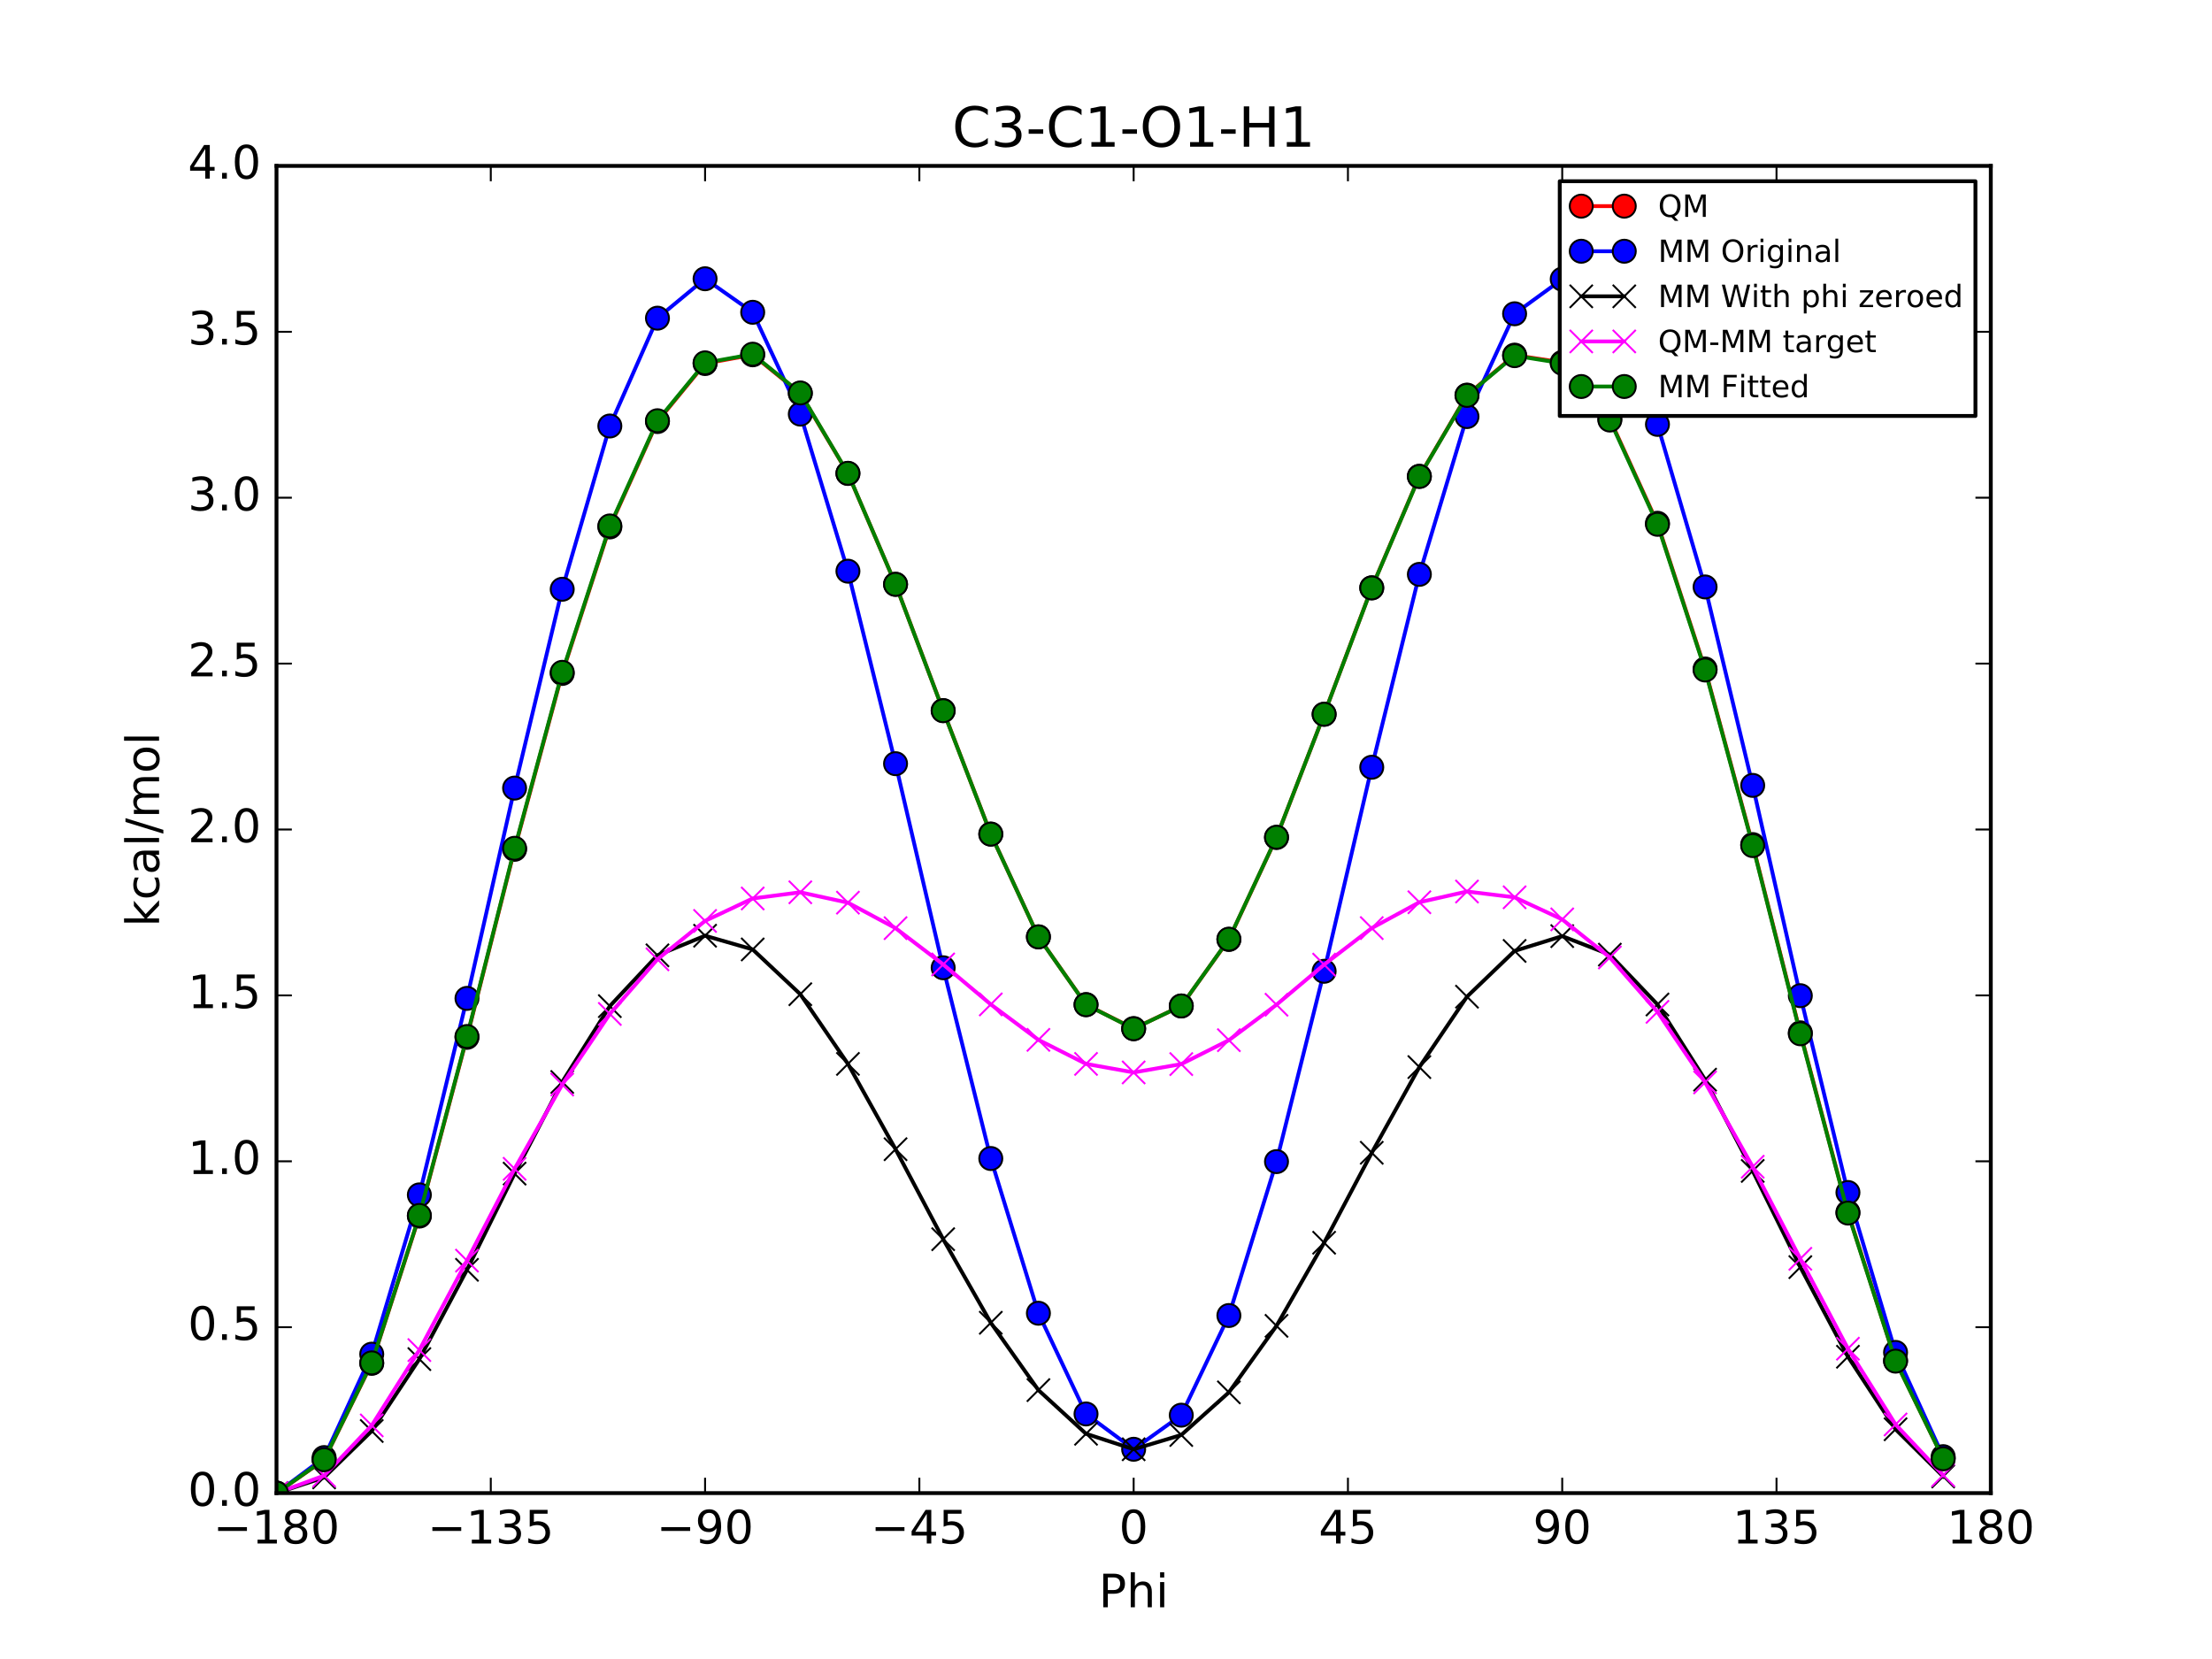 <?xml version="1.0" encoding="utf-8" standalone="no"?>
<!DOCTYPE svg PUBLIC "-//W3C//DTD SVG 1.1//EN"
  "http://www.w3.org/Graphics/SVG/1.1/DTD/svg11.dtd">
<!-- Created with matplotlib (http://matplotlib.org/) -->
<svg height="432pt" version="1.1" viewBox="0 0 576 432" width="576pt" xmlns="http://www.w3.org/2000/svg" xmlns:xlink="http://www.w3.org/1999/xlink">
 <defs>
  <style type="text/css">
*{stroke-linecap:butt;stroke-linejoin:round;stroke-miterlimit:100000;}
  </style>
 </defs>
 <g id="figure_1">
  <g id="patch_1">
   <path d="M 0 432 
L 576 432 
L 576 0 
L 0 0 
z
" style="fill:#ffffff;"/>
  </g>
  <g id="axes_1">
   <g id="patch_2">
    <path d="M 72 388.8 
L 518.4 388.8 
L 518.4 43.2 
L 72 43.2 
z
" style="fill:#ffffff;"/>
   </g>
   <g id="line2d_1">
    <path clip-path="url(#pbff9c231e4)" d="M 72 388.8 
L 84.4 380.157 
L 96.8 355.009 
L 109.2 316.668 
L 121.6 270.122 
L 134 221.163 
L 146.4 175.363 
L 158.8 137.217 
L 171.2 109.772 
L 183.6 94.667 
L 196 92.391 
L 208.4 102.446 
L 220.8 123.288 
L 233.2 152.141 
L 245.6 185.024 
L 258 217.186 
L 270.4 243.95 
L 282.8 261.59 
L 295.2 267.843 
L 307.6 261.957 
L 320 244.629 
L 332.4 218.076 
L 344.8 185.993 
L 357.2 153.054 
L 369.6 124.014 
L 382 102.884 
L 394.4 92.473 
L 406.8 94.372 
L 419.2 109.113 
L 431.6 136.254 
L 444 174.198 
L 456.4 219.925 
L 468.8 268.946 
L 481.2 315.682 
L 493.6 354.307 
L 506 379.794 
" style="fill:none;stroke:#ff0000;stroke-linecap:square;"/>
    <defs>
     <path d="M 0 3 
C 0.796 3 1.559 2.684 2.121 2.121 
C 2.684 1.559 3 0.796 3 0 
C 3 -0.796 2.684 -1.559 2.121 -2.121 
C 1.559 -2.684 0.796 -3 0 -3 
C -0.796 -3 -1.559 -2.684 -2.121 -2.121 
C -2.684 -1.559 -3 -0.796 -3 0 
C -3 0.796 -2.684 1.559 -2.121 2.121 
C -1.559 2.684 -0.796 3 0 3 
z
" id="m7211330897" style="stroke:#000000;stroke-width:0.5;"/>
    </defs>
    <g clip-path="url(#pbff9c231e4)">
     <use style="fill:#ff0000;stroke:#000000;stroke-width:0.5;" x="72" xlink:href="#m7211330897" y="388.8"/>
     <use style="fill:#ff0000;stroke:#000000;stroke-width:0.5;" x="84.4" xlink:href="#m7211330897" y="380.157"/>
     <use style="fill:#ff0000;stroke:#000000;stroke-width:0.5;" x="96.8" xlink:href="#m7211330897" y="355.009"/>
     <use style="fill:#ff0000;stroke:#000000;stroke-width:0.5;" x="109.2" xlink:href="#m7211330897" y="316.668"/>
     <use style="fill:#ff0000;stroke:#000000;stroke-width:0.5;" x="121.6" xlink:href="#m7211330897" y="270.122"/>
     <use style="fill:#ff0000;stroke:#000000;stroke-width:0.5;" x="134" xlink:href="#m7211330897" y="221.163"/>
     <use style="fill:#ff0000;stroke:#000000;stroke-width:0.5;" x="146.4" xlink:href="#m7211330897" y="175.363"/>
     <use style="fill:#ff0000;stroke:#000000;stroke-width:0.5;" x="158.8" xlink:href="#m7211330897" y="137.217"/>
     <use style="fill:#ff0000;stroke:#000000;stroke-width:0.5;" x="171.2" xlink:href="#m7211330897" y="109.772"/>
     <use style="fill:#ff0000;stroke:#000000;stroke-width:0.5;" x="183.6" xlink:href="#m7211330897" y="94.667"/>
     <use style="fill:#ff0000;stroke:#000000;stroke-width:0.5;" x="196" xlink:href="#m7211330897" y="92.391"/>
     <use style="fill:#ff0000;stroke:#000000;stroke-width:0.5;" x="208.4" xlink:href="#m7211330897" y="102.446"/>
     <use style="fill:#ff0000;stroke:#000000;stroke-width:0.5;" x="220.8" xlink:href="#m7211330897" y="123.288"/>
     <use style="fill:#ff0000;stroke:#000000;stroke-width:0.5;" x="233.2" xlink:href="#m7211330897" y="152.141"/>
     <use style="fill:#ff0000;stroke:#000000;stroke-width:0.5;" x="245.6" xlink:href="#m7211330897" y="185.024"/>
     <use style="fill:#ff0000;stroke:#000000;stroke-width:0.5;" x="258" xlink:href="#m7211330897" y="217.186"/>
     <use style="fill:#ff0000;stroke:#000000;stroke-width:0.5;" x="270.4" xlink:href="#m7211330897" y="243.95"/>
     <use style="fill:#ff0000;stroke:#000000;stroke-width:0.5;" x="282.8" xlink:href="#m7211330897" y="261.59"/>
     <use style="fill:#ff0000;stroke:#000000;stroke-width:0.5;" x="295.2" xlink:href="#m7211330897" y="267.843"/>
     <use style="fill:#ff0000;stroke:#000000;stroke-width:0.5;" x="307.6" xlink:href="#m7211330897" y="261.957"/>
     <use style="fill:#ff0000;stroke:#000000;stroke-width:0.5;" x="320" xlink:href="#m7211330897" y="244.629"/>
     <use style="fill:#ff0000;stroke:#000000;stroke-width:0.5;" x="332.4" xlink:href="#m7211330897" y="218.076"/>
     <use style="fill:#ff0000;stroke:#000000;stroke-width:0.5;" x="344.8" xlink:href="#m7211330897" y="185.993"/>
     <use style="fill:#ff0000;stroke:#000000;stroke-width:0.5;" x="357.2" xlink:href="#m7211330897" y="153.054"/>
     <use style="fill:#ff0000;stroke:#000000;stroke-width:0.5;" x="369.6" xlink:href="#m7211330897" y="124.014"/>
     <use style="fill:#ff0000;stroke:#000000;stroke-width:0.5;" x="382" xlink:href="#m7211330897" y="102.884"/>
     <use style="fill:#ff0000;stroke:#000000;stroke-width:0.5;" x="394.4" xlink:href="#m7211330897" y="92.473"/>
     <use style="fill:#ff0000;stroke:#000000;stroke-width:0.5;" x="406.8" xlink:href="#m7211330897" y="94.372"/>
     <use style="fill:#ff0000;stroke:#000000;stroke-width:0.5;" x="419.2" xlink:href="#m7211330897" y="109.113"/>
     <use style="fill:#ff0000;stroke:#000000;stroke-width:0.5;" x="431.6" xlink:href="#m7211330897" y="136.254"/>
     <use style="fill:#ff0000;stroke:#000000;stroke-width:0.5;" x="444" xlink:href="#m7211330897" y="174.198"/>
     <use style="fill:#ff0000;stroke:#000000;stroke-width:0.5;" x="456.4" xlink:href="#m7211330897" y="219.925"/>
     <use style="fill:#ff0000;stroke:#000000;stroke-width:0.5;" x="468.8" xlink:href="#m7211330897" y="268.946"/>
     <use style="fill:#ff0000;stroke:#000000;stroke-width:0.5;" x="481.2" xlink:href="#m7211330897" y="315.682"/>
     <use style="fill:#ff0000;stroke:#000000;stroke-width:0.5;" x="493.6" xlink:href="#m7211330897" y="354.307"/>
     <use style="fill:#ff0000;stroke:#000000;stroke-width:0.5;" x="506" xlink:href="#m7211330897" y="379.794"/>
    </g>
   </g>
   <g id="line2d_2">
    <path clip-path="url(#pbff9c231e4)" d="M 72 388.8 
L 84.4 379.55 
L 96.8 352.621 
L 109.2 311.141 
L 121.6 259.978 
L 134 205.215 
L 146.4 153.442 
L 158.8 110.93 
L 171.2 82.851 
L 183.6 72.588 
L 196 81.317 
L 208.4 107.833 
L 220.8 148.735 
L 233.2 198.862 
L 245.6 252.002 
L 258 301.674 
L 270.4 341.964 
L 282.8 368.192 
L 295.2 377.385 
L 307.6 368.51 
L 320 342.558 
L 332.4 302.481 
L 344.8 252.921 
L 357.2 199.79 
L 369.6 149.564 
L 382 108.475 
L 394.4 81.705 
L 406.8 72.695 
L 419.2 82.675 
L 431.6 110.508 
L 444 152.838 
L 456.4 204.516 
L 468.8 259.275 
L 481.2 310.522 
L 493.6 352.166 
L 506 379.308 
" style="fill:none;stroke:#0000ff;stroke-linecap:square;"/>
    <defs>
     <path d="M 0 3 
C 0.796 3 1.559 2.684 2.121 2.121 
C 2.684 1.559 3 0.796 3 0 
C 3 -0.796 2.684 -1.559 2.121 -2.121 
C 1.559 -2.684 0.796 -3 0 -3 
C -0.796 -3 -1.559 -2.684 -2.121 -2.121 
C -2.684 -1.559 -3 -0.796 -3 0 
C -3 0.796 -2.684 1.559 -2.121 2.121 
C -1.559 2.684 -0.796 3 0 3 
z
" id="m0c77edaaf3" style="stroke:#000000;stroke-width:0.5;"/>
    </defs>
    <g clip-path="url(#pbff9c231e4)">
     <use style="fill:#0000ff;stroke:#000000;stroke-width:0.5;" x="72" xlink:href="#m0c77edaaf3" y="388.8"/>
     <use style="fill:#0000ff;stroke:#000000;stroke-width:0.5;" x="84.4" xlink:href="#m0c77edaaf3" y="379.55"/>
     <use style="fill:#0000ff;stroke:#000000;stroke-width:0.5;" x="96.8" xlink:href="#m0c77edaaf3" y="352.621"/>
     <use style="fill:#0000ff;stroke:#000000;stroke-width:0.5;" x="109.2" xlink:href="#m0c77edaaf3" y="311.141"/>
     <use style="fill:#0000ff;stroke:#000000;stroke-width:0.5;" x="121.6" xlink:href="#m0c77edaaf3" y="259.978"/>
     <use style="fill:#0000ff;stroke:#000000;stroke-width:0.5;" x="134" xlink:href="#m0c77edaaf3" y="205.215"/>
     <use style="fill:#0000ff;stroke:#000000;stroke-width:0.5;" x="146.4" xlink:href="#m0c77edaaf3" y="153.442"/>
     <use style="fill:#0000ff;stroke:#000000;stroke-width:0.5;" x="158.8" xlink:href="#m0c77edaaf3" y="110.93"/>
     <use style="fill:#0000ff;stroke:#000000;stroke-width:0.5;" x="171.2" xlink:href="#m0c77edaaf3" y="82.851"/>
     <use style="fill:#0000ff;stroke:#000000;stroke-width:0.5;" x="183.6" xlink:href="#m0c77edaaf3" y="72.588"/>
     <use style="fill:#0000ff;stroke:#000000;stroke-width:0.5;" x="196" xlink:href="#m0c77edaaf3" y="81.317"/>
     <use style="fill:#0000ff;stroke:#000000;stroke-width:0.5;" x="208.4" xlink:href="#m0c77edaaf3" y="107.833"/>
     <use style="fill:#0000ff;stroke:#000000;stroke-width:0.5;" x="220.8" xlink:href="#m0c77edaaf3" y="148.735"/>
     <use style="fill:#0000ff;stroke:#000000;stroke-width:0.5;" x="233.2" xlink:href="#m0c77edaaf3" y="198.862"/>
     <use style="fill:#0000ff;stroke:#000000;stroke-width:0.5;" x="245.6" xlink:href="#m0c77edaaf3" y="252.002"/>
     <use style="fill:#0000ff;stroke:#000000;stroke-width:0.5;" x="258" xlink:href="#m0c77edaaf3" y="301.674"/>
     <use style="fill:#0000ff;stroke:#000000;stroke-width:0.5;" x="270.4" xlink:href="#m0c77edaaf3" y="341.964"/>
     <use style="fill:#0000ff;stroke:#000000;stroke-width:0.5;" x="282.8" xlink:href="#m0c77edaaf3" y="368.192"/>
     <use style="fill:#0000ff;stroke:#000000;stroke-width:0.5;" x="295.2" xlink:href="#m0c77edaaf3" y="377.385"/>
     <use style="fill:#0000ff;stroke:#000000;stroke-width:0.5;" x="307.6" xlink:href="#m0c77edaaf3" y="368.51"/>
     <use style="fill:#0000ff;stroke:#000000;stroke-width:0.5;" x="320" xlink:href="#m0c77edaaf3" y="342.558"/>
     <use style="fill:#0000ff;stroke:#000000;stroke-width:0.5;" x="332.4" xlink:href="#m0c77edaaf3" y="302.481"/>
     <use style="fill:#0000ff;stroke:#000000;stroke-width:0.5;" x="344.8" xlink:href="#m0c77edaaf3" y="252.921"/>
     <use style="fill:#0000ff;stroke:#000000;stroke-width:0.5;" x="357.2" xlink:href="#m0c77edaaf3" y="199.79"/>
     <use style="fill:#0000ff;stroke:#000000;stroke-width:0.5;" x="369.6" xlink:href="#m0c77edaaf3" y="149.564"/>
     <use style="fill:#0000ff;stroke:#000000;stroke-width:0.5;" x="382" xlink:href="#m0c77edaaf3" y="108.475"/>
     <use style="fill:#0000ff;stroke:#000000;stroke-width:0.5;" x="394.4" xlink:href="#m0c77edaaf3" y="81.705"/>
     <use style="fill:#0000ff;stroke:#000000;stroke-width:0.5;" x="406.8" xlink:href="#m0c77edaaf3" y="72.695"/>
     <use style="fill:#0000ff;stroke:#000000;stroke-width:0.5;" x="419.2" xlink:href="#m0c77edaaf3" y="82.675"/>
     <use style="fill:#0000ff;stroke:#000000;stroke-width:0.5;" x="431.6" xlink:href="#m0c77edaaf3" y="110.508"/>
     <use style="fill:#0000ff;stroke:#000000;stroke-width:0.5;" x="444" xlink:href="#m0c77edaaf3" y="152.838"/>
     <use style="fill:#0000ff;stroke:#000000;stroke-width:0.5;" x="456.4" xlink:href="#m0c77edaaf3" y="204.516"/>
     <use style="fill:#0000ff;stroke:#000000;stroke-width:0.5;" x="468.8" xlink:href="#m0c77edaaf3" y="259.275"/>
     <use style="fill:#0000ff;stroke:#000000;stroke-width:0.5;" x="481.2" xlink:href="#m0c77edaaf3" y="310.522"/>
     <use style="fill:#0000ff;stroke:#000000;stroke-width:0.5;" x="493.6" xlink:href="#m0c77edaaf3" y="352.166"/>
     <use style="fill:#0000ff;stroke:#000000;stroke-width:0.5;" x="506" xlink:href="#m0c77edaaf3" y="379.308"/>
    </g>
   </g>
   <g id="line2d_3">
    <path clip-path="url(#pbff9c231e4)" d="M 72 388.8 
L 84.4 384.709 
L 96.8 372.633 
L 109.2 353.909 
L 121.6 330.661 
L 134 305.604 
L 146.4 281.746 
L 158.8 261.99 
L 171.2 248.765 
L 183.6 243.66 
L 196 247.231 
L 208.4 258.894 
L 220.8 277.039 
L 233.2 299.252 
L 245.6 322.685 
L 258 344.442 
L 270.4 361.976 
L 282.8 373.35 
L 295.2 377.385 
L 307.6 373.669 
L 320 362.57 
L 332.4 345.248 
L 344.8 323.604 
L 357.2 300.179 
L 369.6 277.868 
L 382 259.535 
L 394.4 247.619 
L 406.8 243.767 
L 419.2 248.588 
L 431.6 261.569 
L 444 281.142 
L 456.4 304.905 
L 468.8 329.958 
L 481.2 353.29 
L 493.6 372.178 
L 506 384.466 
" style="fill:none;stroke:#000000;stroke-linecap:square;"/>
    <defs>
     <path d="M -3 3 
L 3 -3 
M -3 -3 
L 3 3 
" id="m358945afcb" style="stroke:#000000;stroke-width:0.5;"/>
    </defs>
    <g clip-path="url(#pbff9c231e4)">
     <use style="stroke:#000000;stroke-width:0.5;" x="72" xlink:href="#m358945afcb" y="388.8"/>
     <use style="stroke:#000000;stroke-width:0.5;" x="84.4" xlink:href="#m358945afcb" y="384.709"/>
     <use style="stroke:#000000;stroke-width:0.5;" x="96.8" xlink:href="#m358945afcb" y="372.633"/>
     <use style="stroke:#000000;stroke-width:0.5;" x="109.2" xlink:href="#m358945afcb" y="353.909"/>
     <use style="stroke:#000000;stroke-width:0.5;" x="121.6" xlink:href="#m358945afcb" y="330.661"/>
     <use style="stroke:#000000;stroke-width:0.5;" x="134" xlink:href="#m358945afcb" y="305.604"/>
     <use style="stroke:#000000;stroke-width:0.5;" x="146.4" xlink:href="#m358945afcb" y="281.746"/>
     <use style="stroke:#000000;stroke-width:0.5;" x="158.8" xlink:href="#m358945afcb" y="261.99"/>
     <use style="stroke:#000000;stroke-width:0.5;" x="171.2" xlink:href="#m358945afcb" y="248.765"/>
     <use style="stroke:#000000;stroke-width:0.5;" x="183.6" xlink:href="#m358945afcb" y="243.66"/>
     <use style="stroke:#000000;stroke-width:0.5;" x="196" xlink:href="#m358945afcb" y="247.231"/>
     <use style="stroke:#000000;stroke-width:0.5;" x="208.4" xlink:href="#m358945afcb" y="258.894"/>
     <use style="stroke:#000000;stroke-width:0.5;" x="220.8" xlink:href="#m358945afcb" y="277.039"/>
     <use style="stroke:#000000;stroke-width:0.5;" x="233.2" xlink:href="#m358945afcb" y="299.252"/>
     <use style="stroke:#000000;stroke-width:0.5;" x="245.6" xlink:href="#m358945afcb" y="322.685"/>
     <use style="stroke:#000000;stroke-width:0.5;" x="258" xlink:href="#m358945afcb" y="344.442"/>
     <use style="stroke:#000000;stroke-width:0.5;" x="270.4" xlink:href="#m358945afcb" y="361.976"/>
     <use style="stroke:#000000;stroke-width:0.5;" x="282.8" xlink:href="#m358945afcb" y="373.35"/>
     <use style="stroke:#000000;stroke-width:0.5;" x="295.2" xlink:href="#m358945afcb" y="377.385"/>
     <use style="stroke:#000000;stroke-width:0.5;" x="307.6" xlink:href="#m358945afcb" y="373.669"/>
     <use style="stroke:#000000;stroke-width:0.5;" x="320" xlink:href="#m358945afcb" y="362.57"/>
     <use style="stroke:#000000;stroke-width:0.5;" x="332.4" xlink:href="#m358945afcb" y="345.248"/>
     <use style="stroke:#000000;stroke-width:0.5;" x="344.8" xlink:href="#m358945afcb" y="323.604"/>
     <use style="stroke:#000000;stroke-width:0.5;" x="357.2" xlink:href="#m358945afcb" y="300.179"/>
     <use style="stroke:#000000;stroke-width:0.5;" x="369.6" xlink:href="#m358945afcb" y="277.868"/>
     <use style="stroke:#000000;stroke-width:0.5;" x="382" xlink:href="#m358945afcb" y="259.535"/>
     <use style="stroke:#000000;stroke-width:0.5;" x="394.4" xlink:href="#m358945afcb" y="247.619"/>
     <use style="stroke:#000000;stroke-width:0.5;" x="406.8" xlink:href="#m358945afcb" y="243.767"/>
     <use style="stroke:#000000;stroke-width:0.5;" x="419.2" xlink:href="#m358945afcb" y="248.588"/>
     <use style="stroke:#000000;stroke-width:0.5;" x="431.6" xlink:href="#m358945afcb" y="261.569"/>
     <use style="stroke:#000000;stroke-width:0.5;" x="444" xlink:href="#m358945afcb" y="281.142"/>
     <use style="stroke:#000000;stroke-width:0.5;" x="456.4" xlink:href="#m358945afcb" y="304.905"/>
     <use style="stroke:#000000;stroke-width:0.5;" x="468.8" xlink:href="#m358945afcb" y="329.958"/>
     <use style="stroke:#000000;stroke-width:0.5;" x="481.2" xlink:href="#m358945afcb" y="353.29"/>
     <use style="stroke:#000000;stroke-width:0.5;" x="493.6" xlink:href="#m358945afcb" y="372.178"/>
     <use style="stroke:#000000;stroke-width:0.5;" x="506" xlink:href="#m358945afcb" y="384.466"/>
    </g>
   </g>
   <g id="line2d_4">
    <path clip-path="url(#pbff9c231e4)" d="M 72 388.8 
L 84.4 384.248 
L 96.8 371.176 
L 109.2 351.559 
L 121.6 328.261 
L 134 304.359 
L 146.4 282.416 
L 158.8 264.026 
L 171.2 249.807 
L 183.6 239.807 
L 196 233.96 
L 208.4 232.352 
L 220.8 235.049 
L 233.2 241.69 
L 245.6 251.139 
L 258 261.544 
L 270.4 270.775 
L 282.8 277.04 
L 295.2 279.258 
L 307.6 277.088 
L 320 270.859 
L 332.4 261.628 
L 344.8 251.189 
L 357.2 241.675 
L 369.6 234.946 
L 382 232.148 
L 394.4 233.655 
L 406.8 239.405 
L 419.2 249.324 
L 431.6 263.486 
L 444 281.856 
L 456.4 303.82 
L 468.8 327.789 
L 481.2 351.192 
L 493.6 370.929 
L 506 384.128 
" style="fill:none;stroke:#ff00ff;stroke-linecap:square;"/>
    <defs>
     <path d="M -3 3 
L 3 -3 
M -3 -3 
L 3 3 
" id="mf5f05f0f03" style="stroke:#ff00ff;stroke-width:0.5;"/>
    </defs>
    <g clip-path="url(#pbff9c231e4)">
     <use style="fill:#ff00ff;stroke:#ff00ff;stroke-width:0.5;" x="72" xlink:href="#mf5f05f0f03" y="388.8"/>
     <use style="fill:#ff00ff;stroke:#ff00ff;stroke-width:0.5;" x="84.4" xlink:href="#mf5f05f0f03" y="384.248"/>
     <use style="fill:#ff00ff;stroke:#ff00ff;stroke-width:0.5;" x="96.8" xlink:href="#mf5f05f0f03" y="371.176"/>
     <use style="fill:#ff00ff;stroke:#ff00ff;stroke-width:0.5;" x="109.2" xlink:href="#mf5f05f0f03" y="351.559"/>
     <use style="fill:#ff00ff;stroke:#ff00ff;stroke-width:0.5;" x="121.6" xlink:href="#mf5f05f0f03" y="328.261"/>
     <use style="fill:#ff00ff;stroke:#ff00ff;stroke-width:0.5;" x="134" xlink:href="#mf5f05f0f03" y="304.359"/>
     <use style="fill:#ff00ff;stroke:#ff00ff;stroke-width:0.5;" x="146.4" xlink:href="#mf5f05f0f03" y="282.416"/>
     <use style="fill:#ff00ff;stroke:#ff00ff;stroke-width:0.5;" x="158.8" xlink:href="#mf5f05f0f03" y="264.026"/>
     <use style="fill:#ff00ff;stroke:#ff00ff;stroke-width:0.5;" x="171.2" xlink:href="#mf5f05f0f03" y="249.807"/>
     <use style="fill:#ff00ff;stroke:#ff00ff;stroke-width:0.5;" x="183.6" xlink:href="#mf5f05f0f03" y="239.807"/>
     <use style="fill:#ff00ff;stroke:#ff00ff;stroke-width:0.5;" x="196" xlink:href="#mf5f05f0f03" y="233.96"/>
     <use style="fill:#ff00ff;stroke:#ff00ff;stroke-width:0.5;" x="208.4" xlink:href="#mf5f05f0f03" y="232.352"/>
     <use style="fill:#ff00ff;stroke:#ff00ff;stroke-width:0.5;" x="220.8" xlink:href="#mf5f05f0f03" y="235.049"/>
     <use style="fill:#ff00ff;stroke:#ff00ff;stroke-width:0.5;" x="233.2" xlink:href="#mf5f05f0f03" y="241.69"/>
     <use style="fill:#ff00ff;stroke:#ff00ff;stroke-width:0.5;" x="245.6" xlink:href="#mf5f05f0f03" y="251.139"/>
     <use style="fill:#ff00ff;stroke:#ff00ff;stroke-width:0.5;" x="258" xlink:href="#mf5f05f0f03" y="261.544"/>
     <use style="fill:#ff00ff;stroke:#ff00ff;stroke-width:0.5;" x="270.4" xlink:href="#mf5f05f0f03" y="270.775"/>
     <use style="fill:#ff00ff;stroke:#ff00ff;stroke-width:0.5;" x="282.8" xlink:href="#mf5f05f0f03" y="277.04"/>
     <use style="fill:#ff00ff;stroke:#ff00ff;stroke-width:0.5;" x="295.2" xlink:href="#mf5f05f0f03" y="279.258"/>
     <use style="fill:#ff00ff;stroke:#ff00ff;stroke-width:0.5;" x="307.6" xlink:href="#mf5f05f0f03" y="277.088"/>
     <use style="fill:#ff00ff;stroke:#ff00ff;stroke-width:0.5;" x="320" xlink:href="#mf5f05f0f03" y="270.859"/>
     <use style="fill:#ff00ff;stroke:#ff00ff;stroke-width:0.5;" x="332.4" xlink:href="#mf5f05f0f03" y="261.628"/>
     <use style="fill:#ff00ff;stroke:#ff00ff;stroke-width:0.5;" x="344.8" xlink:href="#mf5f05f0f03" y="251.189"/>
     <use style="fill:#ff00ff;stroke:#ff00ff;stroke-width:0.5;" x="357.2" xlink:href="#mf5f05f0f03" y="241.675"/>
     <use style="fill:#ff00ff;stroke:#ff00ff;stroke-width:0.5;" x="369.6" xlink:href="#mf5f05f0f03" y="234.946"/>
     <use style="fill:#ff00ff;stroke:#ff00ff;stroke-width:0.5;" x="382" xlink:href="#mf5f05f0f03" y="232.148"/>
     <use style="fill:#ff00ff;stroke:#ff00ff;stroke-width:0.5;" x="394.4" xlink:href="#mf5f05f0f03" y="233.655"/>
     <use style="fill:#ff00ff;stroke:#ff00ff;stroke-width:0.5;" x="406.8" xlink:href="#mf5f05f0f03" y="239.405"/>
     <use style="fill:#ff00ff;stroke:#ff00ff;stroke-width:0.5;" x="419.2" xlink:href="#mf5f05f0f03" y="249.324"/>
     <use style="fill:#ff00ff;stroke:#ff00ff;stroke-width:0.5;" x="431.6" xlink:href="#mf5f05f0f03" y="263.486"/>
     <use style="fill:#ff00ff;stroke:#ff00ff;stroke-width:0.5;" x="444" xlink:href="#mf5f05f0f03" y="281.856"/>
     <use style="fill:#ff00ff;stroke:#ff00ff;stroke-width:0.5;" x="456.4" xlink:href="#mf5f05f0f03" y="303.82"/>
     <use style="fill:#ff00ff;stroke:#ff00ff;stroke-width:0.5;" x="468.8" xlink:href="#mf5f05f0f03" y="327.789"/>
     <use style="fill:#ff00ff;stroke:#ff00ff;stroke-width:0.5;" x="481.2" xlink:href="#mf5f05f0f03" y="351.192"/>
     <use style="fill:#ff00ff;stroke:#ff00ff;stroke-width:0.5;" x="493.6" xlink:href="#mf5f05f0f03" y="370.929"/>
     <use style="fill:#ff00ff;stroke:#ff00ff;stroke-width:0.5;" x="506" xlink:href="#mf5f05f0f03" y="384.128"/>
    </g>
   </g>
   <g id="line2d_5">
    <path clip-path="url(#pbff9c231e4)" d="M 72 388.8 
L 84.4 380.098 
L 96.8 354.893 
L 109.2 316.5 
L 121.6 269.899 
L 134 220.89 
L 146.4 175.071 
L 158.8 136.952 
L 171.2 109.557 
L 183.6 94.484 
L 196 92.229 
L 208.4 102.325 
L 220.8 123.243 
L 233.2 152.168 
L 245.6 185.073 
L 258 217.211 
L 270.4 243.964 
L 282.8 261.629 
L 295.2 267.888 
L 307.6 261.947 
L 320 244.558 
L 332.4 218.017 
L 344.8 185.992 
L 357.2 153.095 
L 369.6 124.072 
L 382 102.966 
L 394.4 92.617 
L 406.8 94.591 
L 419.2 109.381 
L 431.6 136.53 
L 444 174.468 
L 456.4 220.191 
L 468.8 269.196 
L 481.2 315.881 
L 493.6 354.438 
L 506 379.856 
" style="fill:none;stroke:#008000;stroke-linecap:square;"/>
    <defs>
     <path d="M 0 3 
C 0.796 3 1.559 2.684 2.121 2.121 
C 2.684 1.559 3 0.796 3 0 
C 3 -0.796 2.684 -1.559 2.121 -2.121 
C 1.559 -2.684 0.796 -3 0 -3 
C -0.796 -3 -1.559 -2.684 -2.121 -2.121 
C -2.684 -1.559 -3 -0.796 -3 0 
C -3 0.796 -2.684 1.559 -2.121 2.121 
C -1.559 2.684 -0.796 3 0 3 
z
" id="ma0532363bd" style="stroke:#000000;stroke-width:0.5;"/>
    </defs>
    <g clip-path="url(#pbff9c231e4)">
     <use style="fill:#008000;stroke:#000000;stroke-width:0.5;" x="72" xlink:href="#ma0532363bd" y="388.8"/>
     <use style="fill:#008000;stroke:#000000;stroke-width:0.5;" x="84.4" xlink:href="#ma0532363bd" y="380.098"/>
     <use style="fill:#008000;stroke:#000000;stroke-width:0.5;" x="96.8" xlink:href="#ma0532363bd" y="354.893"/>
     <use style="fill:#008000;stroke:#000000;stroke-width:0.5;" x="109.2" xlink:href="#ma0532363bd" y="316.5"/>
     <use style="fill:#008000;stroke:#000000;stroke-width:0.5;" x="121.6" xlink:href="#ma0532363bd" y="269.899"/>
     <use style="fill:#008000;stroke:#000000;stroke-width:0.5;" x="134" xlink:href="#ma0532363bd" y="220.89"/>
     <use style="fill:#008000;stroke:#000000;stroke-width:0.5;" x="146.4" xlink:href="#ma0532363bd" y="175.071"/>
     <use style="fill:#008000;stroke:#000000;stroke-width:0.5;" x="158.8" xlink:href="#ma0532363bd" y="136.952"/>
     <use style="fill:#008000;stroke:#000000;stroke-width:0.5;" x="171.2" xlink:href="#ma0532363bd" y="109.557"/>
     <use style="fill:#008000;stroke:#000000;stroke-width:0.5;" x="183.6" xlink:href="#ma0532363bd" y="94.484"/>
     <use style="fill:#008000;stroke:#000000;stroke-width:0.5;" x="196" xlink:href="#ma0532363bd" y="92.229"/>
     <use style="fill:#008000;stroke:#000000;stroke-width:0.5;" x="208.4" xlink:href="#ma0532363bd" y="102.325"/>
     <use style="fill:#008000;stroke:#000000;stroke-width:0.5;" x="220.8" xlink:href="#ma0532363bd" y="123.243"/>
     <use style="fill:#008000;stroke:#000000;stroke-width:0.5;" x="233.2" xlink:href="#ma0532363bd" y="152.168"/>
     <use style="fill:#008000;stroke:#000000;stroke-width:0.5;" x="245.6" xlink:href="#ma0532363bd" y="185.073"/>
     <use style="fill:#008000;stroke:#000000;stroke-width:0.5;" x="258" xlink:href="#ma0532363bd" y="217.211"/>
     <use style="fill:#008000;stroke:#000000;stroke-width:0.5;" x="270.4" xlink:href="#ma0532363bd" y="243.964"/>
     <use style="fill:#008000;stroke:#000000;stroke-width:0.5;" x="282.8" xlink:href="#ma0532363bd" y="261.629"/>
     <use style="fill:#008000;stroke:#000000;stroke-width:0.5;" x="295.2" xlink:href="#ma0532363bd" y="267.888"/>
     <use style="fill:#008000;stroke:#000000;stroke-width:0.5;" x="307.6" xlink:href="#ma0532363bd" y="261.947"/>
     <use style="fill:#008000;stroke:#000000;stroke-width:0.5;" x="320" xlink:href="#ma0532363bd" y="244.558"/>
     <use style="fill:#008000;stroke:#000000;stroke-width:0.5;" x="332.4" xlink:href="#ma0532363bd" y="218.017"/>
     <use style="fill:#008000;stroke:#000000;stroke-width:0.5;" x="344.8" xlink:href="#ma0532363bd" y="185.992"/>
     <use style="fill:#008000;stroke:#000000;stroke-width:0.5;" x="357.2" xlink:href="#ma0532363bd" y="153.095"/>
     <use style="fill:#008000;stroke:#000000;stroke-width:0.5;" x="369.6" xlink:href="#ma0532363bd" y="124.072"/>
     <use style="fill:#008000;stroke:#000000;stroke-width:0.5;" x="382" xlink:href="#ma0532363bd" y="102.966"/>
     <use style="fill:#008000;stroke:#000000;stroke-width:0.5;" x="394.4" xlink:href="#ma0532363bd" y="92.617"/>
     <use style="fill:#008000;stroke:#000000;stroke-width:0.5;" x="406.8" xlink:href="#ma0532363bd" y="94.591"/>
     <use style="fill:#008000;stroke:#000000;stroke-width:0.5;" x="419.2" xlink:href="#ma0532363bd" y="109.381"/>
     <use style="fill:#008000;stroke:#000000;stroke-width:0.5;" x="431.6" xlink:href="#ma0532363bd" y="136.53"/>
     <use style="fill:#008000;stroke:#000000;stroke-width:0.5;" x="444" xlink:href="#ma0532363bd" y="174.468"/>
     <use style="fill:#008000;stroke:#000000;stroke-width:0.5;" x="456.4" xlink:href="#ma0532363bd" y="220.191"/>
     <use style="fill:#008000;stroke:#000000;stroke-width:0.5;" x="468.8" xlink:href="#ma0532363bd" y="269.196"/>
     <use style="fill:#008000;stroke:#000000;stroke-width:0.5;" x="481.2" xlink:href="#ma0532363bd" y="315.881"/>
     <use style="fill:#008000;stroke:#000000;stroke-width:0.5;" x="493.6" xlink:href="#ma0532363bd" y="354.438"/>
     <use style="fill:#008000;stroke:#000000;stroke-width:0.5;" x="506" xlink:href="#ma0532363bd" y="379.856"/>
    </g>
   </g>
   <g id="patch_3">
    <path d="M 72 43.2 
L 518.4 43.2 
" style="fill:none;stroke:#000000;stroke-linecap:square;stroke-linejoin:miter;"/>
   </g>
   <g id="patch_4">
    <path d="M 72 388.8 
L 72 43.2 
" style="fill:none;stroke:#000000;stroke-linecap:square;stroke-linejoin:miter;"/>
   </g>
   <g id="patch_5">
    <path d="M 518.4 388.8 
L 518.4 43.2 
" style="fill:none;stroke:#000000;stroke-linecap:square;stroke-linejoin:miter;"/>
   </g>
   <g id="patch_6">
    <path d="M 72 388.8 
L 518.4 388.8 
" style="fill:none;stroke:#000000;stroke-linecap:square;stroke-linejoin:miter;"/>
   </g>
   <g id="matplotlib.axis_1">
    <g id="xtick_1">
     <g id="line2d_6">
      <defs>
       <path d="M 0 0 
L 0 -4 
" id="m13fc8efbf6" style="stroke:#000000;stroke-width:0.5;"/>
      </defs>
      <g>
       <use style="stroke:#000000;stroke-width:0.5;" x="72.0" xlink:href="#m13fc8efbf6" y="388.8"/>
      </g>
     </g>
     <g id="line2d_7">
      <defs>
       <path d="M 0 0 
L 0 4 
" id="m0ad368a94e" style="stroke:#000000;stroke-width:0.5;"/>
      </defs>
      <g>
       <use style="stroke:#000000;stroke-width:0.5;" x="72.0" xlink:href="#m0ad368a94e" y="43.2"/>
      </g>
     </g>
     <g id="text_1">
      <!-- −180 -->
      <defs>
       <path d="M 31.781 66.406 
Q 24.172 66.406 20.328 58.906 
Q 16.5 51.422 16.5 36.375 
Q 16.5 21.391 20.328 13.891 
Q 24.172 6.391 31.781 6.391 
Q 39.453 6.391 43.281 13.891 
Q 47.125 21.391 47.125 36.375 
Q 47.125 51.422 43.281 58.906 
Q 39.453 66.406 31.781 66.406 
M 31.781 74.219 
Q 44.047 74.219 50.516 64.516 
Q 56.984 54.828 56.984 36.375 
Q 56.984 17.969 50.516 8.266 
Q 44.047 -1.422 31.781 -1.422 
Q 19.531 -1.422 13.062 8.266 
Q 6.594 17.969 6.594 36.375 
Q 6.594 54.828 13.062 64.516 
Q 19.531 74.219 31.781 74.219 
" id="BitstreamVeraSans-Roman-30"/>
       <path d="M 31.781 34.625 
Q 24.75 34.625 20.719 30.859 
Q 16.703 27.094 16.703 20.516 
Q 16.703 13.922 20.719 10.156 
Q 24.75 6.391 31.781 6.391 
Q 38.812 6.391 42.859 10.172 
Q 46.922 13.969 46.922 20.516 
Q 46.922 27.094 42.891 30.859 
Q 38.875 34.625 31.781 34.625 
M 21.922 38.812 
Q 15.578 40.375 12.031 44.719 
Q 8.5 49.078 8.5 55.328 
Q 8.5 64.062 14.719 69.141 
Q 20.953 74.219 31.781 74.219 
Q 42.672 74.219 48.875 69.141 
Q 55.078 64.062 55.078 55.328 
Q 55.078 49.078 51.531 44.719 
Q 48 40.375 41.703 38.812 
Q 48.828 37.156 52.797 32.312 
Q 56.781 27.484 56.781 20.516 
Q 56.781 9.906 50.312 4.234 
Q 43.844 -1.422 31.781 -1.422 
Q 19.734 -1.422 13.25 4.234 
Q 6.781 9.906 6.781 20.516 
Q 6.781 27.484 10.781 32.312 
Q 14.797 37.156 21.922 38.812 
M 18.312 54.391 
Q 18.312 48.734 21.844 45.562 
Q 25.391 42.391 31.781 42.391 
Q 38.141 42.391 41.719 45.562 
Q 45.312 48.734 45.312 54.391 
Q 45.312 60.062 41.719 63.234 
Q 38.141 66.406 31.781 66.406 
Q 25.391 66.406 21.844 63.234 
Q 18.312 60.062 18.312 54.391 
" id="BitstreamVeraSans-Roman-38"/>
       <path d="M 10.594 35.5 
L 73.188 35.5 
L 73.188 27.203 
L 10.594 27.203 
z
" id="BitstreamVeraSans-Roman-2212"/>
       <path d="M 12.406 8.297 
L 28.516 8.297 
L 28.516 63.922 
L 10.984 60.406 
L 10.984 69.391 
L 28.422 72.906 
L 38.281 72.906 
L 38.281 8.297 
L 54.391 8.297 
L 54.391 0 
L 12.406 0 
z
" id="BitstreamVeraSans-Roman-31"/>
      </defs>
      <g transform="translate(55.52 401.918)scale(0.12 -0.12)">
       <use xlink:href="#BitstreamVeraSans-Roman-2212"/>
       <use x="83.789" xlink:href="#BitstreamVeraSans-Roman-31"/>
       <use x="147.412" xlink:href="#BitstreamVeraSans-Roman-38"/>
       <use x="211.035" xlink:href="#BitstreamVeraSans-Roman-30"/>
      </g>
     </g>
    </g>
    <g id="xtick_2">
     <g id="line2d_8">
      <g>
       <use style="stroke:#000000;stroke-width:0.5;" x="127.8" xlink:href="#m13fc8efbf6" y="388.8"/>
      </g>
     </g>
     <g id="line2d_9">
      <g>
       <use style="stroke:#000000;stroke-width:0.5;" x="127.8" xlink:href="#m0ad368a94e" y="43.2"/>
      </g>
     </g>
     <g id="text_2">
      <!-- −135 -->
      <defs>
       <path d="M 10.797 72.906 
L 49.516 72.906 
L 49.516 64.594 
L 19.828 64.594 
L 19.828 46.734 
Q 21.969 47.469 24.109 47.828 
Q 26.266 48.188 28.422 48.188 
Q 40.625 48.188 47.75 41.5 
Q 54.891 34.812 54.891 23.391 
Q 54.891 11.625 47.562 5.094 
Q 40.234 -1.422 26.906 -1.422 
Q 22.312 -1.422 17.547 -0.641 
Q 12.797 0.141 7.719 1.703 
L 7.719 11.625 
Q 12.109 9.234 16.797 8.062 
Q 21.484 6.891 26.703 6.891 
Q 35.156 6.891 40.078 11.328 
Q 45.016 15.766 45.016 23.391 
Q 45.016 31 40.078 35.438 
Q 35.156 39.891 26.703 39.891 
Q 22.75 39.891 18.812 39.016 
Q 14.891 38.141 10.797 36.281 
z
" id="BitstreamVeraSans-Roman-35"/>
       <path d="M 40.578 39.312 
Q 47.656 37.797 51.625 33 
Q 55.609 28.219 55.609 21.188 
Q 55.609 10.406 48.188 4.484 
Q 40.766 -1.422 27.094 -1.422 
Q 22.516 -1.422 17.656 -0.516 
Q 12.797 0.391 7.625 2.203 
L 7.625 11.719 
Q 11.719 9.328 16.594 8.109 
Q 21.484 6.891 26.812 6.891 
Q 36.078 6.891 40.938 10.547 
Q 45.797 14.203 45.797 21.188 
Q 45.797 27.641 41.281 31.266 
Q 36.766 34.906 28.719 34.906 
L 20.219 34.906 
L 20.219 43.016 
L 29.109 43.016 
Q 36.375 43.016 40.234 45.922 
Q 44.094 48.828 44.094 54.297 
Q 44.094 59.906 40.109 62.906 
Q 36.141 65.922 28.719 65.922 
Q 24.656 65.922 20.016 65.031 
Q 15.375 64.156 9.812 62.312 
L 9.812 71.094 
Q 15.438 72.656 20.344 73.438 
Q 25.25 74.219 29.594 74.219 
Q 40.828 74.219 47.359 69.109 
Q 53.906 64.016 53.906 55.328 
Q 53.906 49.266 50.438 45.094 
Q 46.969 40.922 40.578 39.312 
" id="BitstreamVeraSans-Roman-33"/>
      </defs>
      <g transform="translate(111.32 401.918)scale(0.12 -0.12)">
       <use xlink:href="#BitstreamVeraSans-Roman-2212"/>
       <use x="83.789" xlink:href="#BitstreamVeraSans-Roman-31"/>
       <use x="147.412" xlink:href="#BitstreamVeraSans-Roman-33"/>
       <use x="211.035" xlink:href="#BitstreamVeraSans-Roman-35"/>
      </g>
     </g>
    </g>
    <g id="xtick_3">
     <g id="line2d_10">
      <g>
       <use style="stroke:#000000;stroke-width:0.5;" x="183.6" xlink:href="#m13fc8efbf6" y="388.8"/>
      </g>
     </g>
     <g id="line2d_11">
      <g>
       <use style="stroke:#000000;stroke-width:0.5;" x="183.6" xlink:href="#m0ad368a94e" y="43.2"/>
      </g>
     </g>
     <g id="text_3">
      <!-- −90 -->
      <defs>
       <path d="M 10.984 1.516 
L 10.984 10.5 
Q 14.703 8.734 18.5 7.812 
Q 22.312 6.891 25.984 6.891 
Q 35.75 6.891 40.891 13.453 
Q 46.047 20.016 46.781 33.406 
Q 43.953 29.203 39.594 26.953 
Q 35.25 24.703 29.984 24.703 
Q 19.047 24.703 12.672 31.312 
Q 6.297 37.938 6.297 49.422 
Q 6.297 60.641 12.938 67.422 
Q 19.578 74.219 30.609 74.219 
Q 43.266 74.219 49.922 64.516 
Q 56.594 54.828 56.594 36.375 
Q 56.594 19.141 48.406 8.859 
Q 40.234 -1.422 26.422 -1.422 
Q 22.703 -1.422 18.891 -0.688 
Q 15.094 0.047 10.984 1.516 
M 30.609 32.422 
Q 37.25 32.422 41.125 36.953 
Q 45.016 41.5 45.016 49.422 
Q 45.016 57.281 41.125 61.844 
Q 37.25 66.406 30.609 66.406 
Q 23.969 66.406 20.094 61.844 
Q 16.219 57.281 16.219 49.422 
Q 16.219 41.5 20.094 36.953 
Q 23.969 32.422 30.609 32.422 
" id="BitstreamVeraSans-Roman-39"/>
      </defs>
      <g transform="translate(170.937 401.918)scale(0.12 -0.12)">
       <use xlink:href="#BitstreamVeraSans-Roman-2212"/>
       <use x="83.789" xlink:href="#BitstreamVeraSans-Roman-39"/>
       <use x="147.412" xlink:href="#BitstreamVeraSans-Roman-30"/>
      </g>
     </g>
    </g>
    <g id="xtick_4">
     <g id="line2d_12">
      <g>
       <use style="stroke:#000000;stroke-width:0.5;" x="239.4" xlink:href="#m13fc8efbf6" y="388.8"/>
      </g>
     </g>
     <g id="line2d_13">
      <g>
       <use style="stroke:#000000;stroke-width:0.5;" x="239.4" xlink:href="#m0ad368a94e" y="43.2"/>
      </g>
     </g>
     <g id="text_4">
      <!-- −45 -->
      <defs>
       <path d="M 37.797 64.312 
L 12.891 25.391 
L 37.797 25.391 
z
M 35.203 72.906 
L 47.609 72.906 
L 47.609 25.391 
L 58.016 25.391 
L 58.016 17.188 
L 47.609 17.188 
L 47.609 0 
L 37.797 0 
L 37.797 17.188 
L 4.891 17.188 
L 4.891 26.703 
z
" id="BitstreamVeraSans-Roman-34"/>
      </defs>
      <g transform="translate(226.737 401.918)scale(0.12 -0.12)">
       <use xlink:href="#BitstreamVeraSans-Roman-2212"/>
       <use x="83.789" xlink:href="#BitstreamVeraSans-Roman-34"/>
       <use x="147.412" xlink:href="#BitstreamVeraSans-Roman-35"/>
      </g>
     </g>
    </g>
    <g id="xtick_5">
     <g id="line2d_14">
      <g>
       <use style="stroke:#000000;stroke-width:0.5;" x="295.2" xlink:href="#m13fc8efbf6" y="388.8"/>
      </g>
     </g>
     <g id="line2d_15">
      <g>
       <use style="stroke:#000000;stroke-width:0.5;" x="295.2" xlink:href="#m0ad368a94e" y="43.2"/>
      </g>
     </g>
     <g id="text_5">
      <!-- 0 -->
      <g transform="translate(291.382 401.918)scale(0.12 -0.12)">
       <use xlink:href="#BitstreamVeraSans-Roman-30"/>
      </g>
     </g>
    </g>
    <g id="xtick_6">
     <g id="line2d_16">
      <g>
       <use style="stroke:#000000;stroke-width:0.5;" x="351.0" xlink:href="#m13fc8efbf6" y="388.8"/>
      </g>
     </g>
     <g id="line2d_17">
      <g>
       <use style="stroke:#000000;stroke-width:0.5;" x="351.0" xlink:href="#m0ad368a94e" y="43.2"/>
      </g>
     </g>
     <g id="text_6">
      <!-- 45 -->
      <g transform="translate(343.365 401.918)scale(0.12 -0.12)">
       <use xlink:href="#BitstreamVeraSans-Roman-34"/>
       <use x="63.623" xlink:href="#BitstreamVeraSans-Roman-35"/>
      </g>
     </g>
    </g>
    <g id="xtick_7">
     <g id="line2d_18">
      <g>
       <use style="stroke:#000000;stroke-width:0.5;" x="406.8" xlink:href="#m13fc8efbf6" y="388.8"/>
      </g>
     </g>
     <g id="line2d_19">
      <g>
       <use style="stroke:#000000;stroke-width:0.5;" x="406.8" xlink:href="#m0ad368a94e" y="43.2"/>
      </g>
     </g>
     <g id="text_7">
      <!-- 90 -->
      <g transform="translate(399.165 401.918)scale(0.12 -0.12)">
       <use xlink:href="#BitstreamVeraSans-Roman-39"/>
       <use x="63.623" xlink:href="#BitstreamVeraSans-Roman-30"/>
      </g>
     </g>
    </g>
    <g id="xtick_8">
     <g id="line2d_20">
      <g>
       <use style="stroke:#000000;stroke-width:0.5;" x="462.6" xlink:href="#m13fc8efbf6" y="388.8"/>
      </g>
     </g>
     <g id="line2d_21">
      <g>
       <use style="stroke:#000000;stroke-width:0.5;" x="462.6" xlink:href="#m0ad368a94e" y="43.2"/>
      </g>
     </g>
     <g id="text_8">
      <!-- 135 -->
      <g transform="translate(451.147 401.918)scale(0.12 -0.12)">
       <use xlink:href="#BitstreamVeraSans-Roman-31"/>
       <use x="63.623" xlink:href="#BitstreamVeraSans-Roman-33"/>
       <use x="127.246" xlink:href="#BitstreamVeraSans-Roman-35"/>
      </g>
     </g>
    </g>
    <g id="xtick_9">
     <g id="line2d_22">
      <g>
       <use style="stroke:#000000;stroke-width:0.5;" x="518.4" xlink:href="#m13fc8efbf6" y="388.8"/>
      </g>
     </g>
     <g id="line2d_23">
      <g>
       <use style="stroke:#000000;stroke-width:0.5;" x="518.4" xlink:href="#m0ad368a94e" y="43.2"/>
      </g>
     </g>
     <g id="text_9">
      <!-- 180 -->
      <g transform="translate(506.947 401.918)scale(0.12 -0.12)">
       <use xlink:href="#BitstreamVeraSans-Roman-31"/>
       <use x="63.623" xlink:href="#BitstreamVeraSans-Roman-38"/>
       <use x="127.246" xlink:href="#BitstreamVeraSans-Roman-30"/>
      </g>
     </g>
    </g>
    <g id="text_10">
     <!-- Phi -->
     <defs>
      <path d="M 9.422 54.688 
L 18.406 54.688 
L 18.406 0 
L 9.422 0 
z
M 9.422 75.984 
L 18.406 75.984 
L 18.406 64.594 
L 9.422 64.594 
z
" id="BitstreamVeraSans-Roman-69"/>
      <path d="M 19.672 64.797 
L 19.672 37.406 
L 32.078 37.406 
Q 38.969 37.406 42.719 40.969 
Q 46.484 44.531 46.484 51.125 
Q 46.484 57.672 42.719 61.234 
Q 38.969 64.797 32.078 64.797 
z
M 9.812 72.906 
L 32.078 72.906 
Q 44.344 72.906 50.609 67.359 
Q 56.891 61.812 56.891 51.125 
Q 56.891 40.328 50.609 34.812 
Q 44.344 29.297 32.078 29.297 
L 19.672 29.297 
L 19.672 0 
L 9.812 0 
z
" id="BitstreamVeraSans-Roman-50"/>
      <path d="M 54.891 33.016 
L 54.891 0 
L 45.906 0 
L 45.906 32.719 
Q 45.906 40.484 42.875 44.328 
Q 39.844 48.188 33.797 48.188 
Q 26.516 48.188 22.312 43.547 
Q 18.109 38.922 18.109 30.906 
L 18.109 0 
L 9.078 0 
L 9.078 75.984 
L 18.109 75.984 
L 18.109 46.188 
Q 21.344 51.125 25.703 53.562 
Q 30.078 56 35.797 56 
Q 45.219 56 50.047 50.172 
Q 54.891 44.344 54.891 33.016 
" id="BitstreamVeraSans-Roman-68"/>
     </defs>
     <g transform="translate(286.113 418.532)scale(0.12 -0.12)">
      <use xlink:href="#BitstreamVeraSans-Roman-50"/>
      <use x="60.303" xlink:href="#BitstreamVeraSans-Roman-68"/>
      <use x="123.682" xlink:href="#BitstreamVeraSans-Roman-69"/>
     </g>
    </g>
   </g>
   <g id="matplotlib.axis_2">
    <g id="ytick_1">
     <g id="line2d_24">
      <defs>
       <path d="M 0 0 
L 4 0 
" id="m5bbd8b2db8" style="stroke:#000000;stroke-width:0.5;"/>
      </defs>
      <g>
       <use style="stroke:#000000;stroke-width:0.5;" x="72.0" xlink:href="#m5bbd8b2db8" y="388.8"/>
      </g>
     </g>
     <g id="line2d_25">
      <defs>
       <path d="M 0 0 
L -4 0 
" id="m3b73af5908" style="stroke:#000000;stroke-width:0.5;"/>
      </defs>
      <g>
       <use style="stroke:#000000;stroke-width:0.5;" x="518.4" xlink:href="#m3b73af5908" y="388.8"/>
      </g>
     </g>
     <g id="text_11">
      <!-- 0.0 -->
      <defs>
       <path d="M 10.688 12.406 
L 21 12.406 
L 21 0 
L 10.688 0 
z
" id="BitstreamVeraSans-Roman-2e"/>
      </defs>
      <g transform="translate(48.916 392.111)scale(0.12 -0.12)">
       <use xlink:href="#BitstreamVeraSans-Roman-30"/>
       <use x="63.623" xlink:href="#BitstreamVeraSans-Roman-2e"/>
       <use x="95.41" xlink:href="#BitstreamVeraSans-Roman-30"/>
      </g>
     </g>
    </g>
    <g id="ytick_2">
     <g id="line2d_26">
      <g>
       <use style="stroke:#000000;stroke-width:0.5;" x="72.0" xlink:href="#m5bbd8b2db8" y="345.6"/>
      </g>
     </g>
     <g id="line2d_27">
      <g>
       <use style="stroke:#000000;stroke-width:0.5;" x="518.4" xlink:href="#m3b73af5908" y="345.6"/>
      </g>
     </g>
     <g id="text_12">
      <!-- 0.5 -->
      <g transform="translate(48.916 348.911)scale(0.12 -0.12)">
       <use xlink:href="#BitstreamVeraSans-Roman-30"/>
       <use x="63.623" xlink:href="#BitstreamVeraSans-Roman-2e"/>
       <use x="95.41" xlink:href="#BitstreamVeraSans-Roman-35"/>
      </g>
     </g>
    </g>
    <g id="ytick_3">
     <g id="line2d_28">
      <g>
       <use style="stroke:#000000;stroke-width:0.5;" x="72.0" xlink:href="#m5bbd8b2db8" y="302.4"/>
      </g>
     </g>
     <g id="line2d_29">
      <g>
       <use style="stroke:#000000;stroke-width:0.5;" x="518.4" xlink:href="#m3b73af5908" y="302.4"/>
      </g>
     </g>
     <g id="text_13">
      <!-- 1.0 -->
      <g transform="translate(48.916 305.711)scale(0.12 -0.12)">
       <use xlink:href="#BitstreamVeraSans-Roman-31"/>
       <use x="63.623" xlink:href="#BitstreamVeraSans-Roman-2e"/>
       <use x="95.41" xlink:href="#BitstreamVeraSans-Roman-30"/>
      </g>
     </g>
    </g>
    <g id="ytick_4">
     <g id="line2d_30">
      <g>
       <use style="stroke:#000000;stroke-width:0.5;" x="72.0" xlink:href="#m5bbd8b2db8" y="259.2"/>
      </g>
     </g>
     <g id="line2d_31">
      <g>
       <use style="stroke:#000000;stroke-width:0.5;" x="518.4" xlink:href="#m3b73af5908" y="259.2"/>
      </g>
     </g>
     <g id="text_14">
      <!-- 1.5 -->
      <g transform="translate(48.916 262.511)scale(0.12 -0.12)">
       <use xlink:href="#BitstreamVeraSans-Roman-31"/>
       <use x="63.623" xlink:href="#BitstreamVeraSans-Roman-2e"/>
       <use x="95.41" xlink:href="#BitstreamVeraSans-Roman-35"/>
      </g>
     </g>
    </g>
    <g id="ytick_5">
     <g id="line2d_32">
      <g>
       <use style="stroke:#000000;stroke-width:0.5;" x="72.0" xlink:href="#m5bbd8b2db8" y="216.0"/>
      </g>
     </g>
     <g id="line2d_33">
      <g>
       <use style="stroke:#000000;stroke-width:0.5;" x="518.4" xlink:href="#m3b73af5908" y="216.0"/>
      </g>
     </g>
     <g id="text_15">
      <!-- 2.0 -->
      <defs>
       <path d="M 19.188 8.297 
L 53.609 8.297 
L 53.609 0 
L 7.328 0 
L 7.328 8.297 
Q 12.938 14.109 22.625 23.891 
Q 32.328 33.688 34.812 36.531 
Q 39.547 41.844 41.422 45.531 
Q 43.312 49.219 43.312 52.781 
Q 43.312 58.594 39.234 62.25 
Q 35.156 65.922 28.609 65.922 
Q 23.969 65.922 18.812 64.312 
Q 13.672 62.703 7.812 59.422 
L 7.812 69.391 
Q 13.766 71.781 18.938 73 
Q 24.125 74.219 28.422 74.219 
Q 39.75 74.219 46.484 68.547 
Q 53.219 62.891 53.219 53.422 
Q 53.219 48.922 51.531 44.891 
Q 49.859 40.875 45.406 35.406 
Q 44.188 33.984 37.641 27.219 
Q 31.109 20.453 19.188 8.297 
" id="BitstreamVeraSans-Roman-32"/>
      </defs>
      <g transform="translate(48.916 219.311)scale(0.12 -0.12)">
       <use xlink:href="#BitstreamVeraSans-Roman-32"/>
       <use x="63.623" xlink:href="#BitstreamVeraSans-Roman-2e"/>
       <use x="95.41" xlink:href="#BitstreamVeraSans-Roman-30"/>
      </g>
     </g>
    </g>
    <g id="ytick_6">
     <g id="line2d_34">
      <g>
       <use style="stroke:#000000;stroke-width:0.5;" x="72.0" xlink:href="#m5bbd8b2db8" y="172.8"/>
      </g>
     </g>
     <g id="line2d_35">
      <g>
       <use style="stroke:#000000;stroke-width:0.5;" x="518.4" xlink:href="#m3b73af5908" y="172.8"/>
      </g>
     </g>
     <g id="text_16">
      <!-- 2.5 -->
      <g transform="translate(48.916 176.111)scale(0.12 -0.12)">
       <use xlink:href="#BitstreamVeraSans-Roman-32"/>
       <use x="63.623" xlink:href="#BitstreamVeraSans-Roman-2e"/>
       <use x="95.41" xlink:href="#BitstreamVeraSans-Roman-35"/>
      </g>
     </g>
    </g>
    <g id="ytick_7">
     <g id="line2d_36">
      <g>
       <use style="stroke:#000000;stroke-width:0.5;" x="72.0" xlink:href="#m5bbd8b2db8" y="129.6"/>
      </g>
     </g>
     <g id="line2d_37">
      <g>
       <use style="stroke:#000000;stroke-width:0.5;" x="518.4" xlink:href="#m3b73af5908" y="129.6"/>
      </g>
     </g>
     <g id="text_17">
      <!-- 3.0 -->
      <g transform="translate(48.916 132.911)scale(0.12 -0.12)">
       <use xlink:href="#BitstreamVeraSans-Roman-33"/>
       <use x="63.623" xlink:href="#BitstreamVeraSans-Roman-2e"/>
       <use x="95.41" xlink:href="#BitstreamVeraSans-Roman-30"/>
      </g>
     </g>
    </g>
    <g id="ytick_8">
     <g id="line2d_38">
      <g>
       <use style="stroke:#000000;stroke-width:0.5;" x="72.0" xlink:href="#m5bbd8b2db8" y="86.4"/>
      </g>
     </g>
     <g id="line2d_39">
      <g>
       <use style="stroke:#000000;stroke-width:0.5;" x="518.4" xlink:href="#m3b73af5908" y="86.4"/>
      </g>
     </g>
     <g id="text_18">
      <!-- 3.5 -->
      <g transform="translate(48.916 89.711)scale(0.12 -0.12)">
       <use xlink:href="#BitstreamVeraSans-Roman-33"/>
       <use x="63.623" xlink:href="#BitstreamVeraSans-Roman-2e"/>
       <use x="95.41" xlink:href="#BitstreamVeraSans-Roman-35"/>
      </g>
     </g>
    </g>
    <g id="ytick_9">
     <g id="line2d_40">
      <g>
       <use style="stroke:#000000;stroke-width:0.5;" x="72.0" xlink:href="#m5bbd8b2db8" y="43.2"/>
      </g>
     </g>
     <g id="line2d_41">
      <g>
       <use style="stroke:#000000;stroke-width:0.5;" x="518.4" xlink:href="#m3b73af5908" y="43.2"/>
      </g>
     </g>
     <g id="text_19">
      <!-- 4.0 -->
      <g transform="translate(48.916 46.511)scale(0.12 -0.12)">
       <use xlink:href="#BitstreamVeraSans-Roman-34"/>
       <use x="63.623" xlink:href="#BitstreamVeraSans-Roman-2e"/>
       <use x="95.41" xlink:href="#BitstreamVeraSans-Roman-30"/>
      </g>
     </g>
    </g>
    <g id="text_20">
     <!-- kcal/mol -->
     <defs>
      <path d="M 30.609 48.391 
Q 23.391 48.391 19.188 42.75 
Q 14.984 37.109 14.984 27.297 
Q 14.984 17.484 19.156 11.844 
Q 23.344 6.203 30.609 6.203 
Q 37.797 6.203 41.984 11.859 
Q 46.188 17.531 46.188 27.297 
Q 46.188 37.016 41.984 42.703 
Q 37.797 48.391 30.609 48.391 
M 30.609 56 
Q 42.328 56 49.016 48.375 
Q 55.719 40.766 55.719 27.297 
Q 55.719 13.875 49.016 6.219 
Q 42.328 -1.422 30.609 -1.422 
Q 18.844 -1.422 12.172 6.219 
Q 5.516 13.875 5.516 27.297 
Q 5.516 40.766 12.172 48.375 
Q 18.844 56 30.609 56 
" id="BitstreamVeraSans-Roman-6f"/>
      <path d="M 9.422 75.984 
L 18.406 75.984 
L 18.406 0 
L 9.422 0 
z
" id="BitstreamVeraSans-Roman-6c"/>
      <path d="M 25.391 72.906 
L 33.688 72.906 
L 8.297 -9.281 
L 0 -9.281 
z
" id="BitstreamVeraSans-Roman-2f"/>
      <path d="M 34.281 27.484 
Q 23.391 27.484 19.188 25 
Q 14.984 22.516 14.984 16.5 
Q 14.984 11.719 18.141 8.906 
Q 21.297 6.109 26.703 6.109 
Q 34.188 6.109 38.703 11.406 
Q 43.219 16.703 43.219 25.484 
L 43.219 27.484 
z
M 52.203 31.203 
L 52.203 0 
L 43.219 0 
L 43.219 8.297 
Q 40.141 3.328 35.547 0.953 
Q 30.953 -1.422 24.312 -1.422 
Q 15.922 -1.422 10.953 3.297 
Q 6 8.016 6 15.922 
Q 6 25.141 12.172 29.828 
Q 18.359 34.516 30.609 34.516 
L 43.219 34.516 
L 43.219 35.406 
Q 43.219 41.609 39.141 45 
Q 35.062 48.391 27.688 48.391 
Q 23 48.391 18.547 47.266 
Q 14.109 46.141 10.016 43.891 
L 10.016 52.203 
Q 14.938 54.109 19.578 55.047 
Q 24.219 56 28.609 56 
Q 40.484 56 46.344 49.844 
Q 52.203 43.703 52.203 31.203 
" id="BitstreamVeraSans-Roman-61"/>
      <path d="M 48.781 52.594 
L 48.781 44.188 
Q 44.969 46.297 41.141 47.344 
Q 37.312 48.391 33.406 48.391 
Q 24.656 48.391 19.812 42.844 
Q 14.984 37.312 14.984 27.297 
Q 14.984 17.281 19.812 11.734 
Q 24.656 6.203 33.406 6.203 
Q 37.312 6.203 41.141 7.25 
Q 44.969 8.297 48.781 10.406 
L 48.781 2.094 
Q 45.016 0.344 40.984 -0.531 
Q 36.969 -1.422 32.422 -1.422 
Q 20.062 -1.422 12.781 6.344 
Q 5.516 14.109 5.516 27.297 
Q 5.516 40.672 12.859 48.328 
Q 20.219 56 33.016 56 
Q 37.156 56 41.109 55.141 
Q 45.062 54.297 48.781 52.594 
" id="BitstreamVeraSans-Roman-63"/>
      <path d="M 9.078 75.984 
L 18.109 75.984 
L 18.109 31.109 
L 44.922 54.688 
L 56.391 54.688 
L 27.391 29.109 
L 57.625 0 
L 45.906 0 
L 18.109 26.703 
L 18.109 0 
L 9.078 0 
z
" id="BitstreamVeraSans-Roman-6b"/>
      <path d="M 52 44.188 
Q 55.375 50.25 60.062 53.125 
Q 64.75 56 71.094 56 
Q 79.641 56 84.281 50.016 
Q 88.922 44.047 88.922 33.016 
L 88.922 0 
L 79.891 0 
L 79.891 32.719 
Q 79.891 40.578 77.094 44.375 
Q 74.312 48.188 68.609 48.188 
Q 61.625 48.188 57.562 43.547 
Q 53.516 38.922 53.516 30.906 
L 53.516 0 
L 44.484 0 
L 44.484 32.719 
Q 44.484 40.625 41.703 44.406 
Q 38.922 48.188 33.109 48.188 
Q 26.219 48.188 22.156 43.531 
Q 18.109 38.875 18.109 30.906 
L 18.109 0 
L 9.078 0 
L 9.078 54.688 
L 18.109 54.688 
L 18.109 46.188 
Q 21.188 51.219 25.484 53.609 
Q 29.781 56 35.688 56 
Q 41.656 56 45.828 52.969 
Q 50 49.953 52 44.188 
" id="BitstreamVeraSans-Roman-6d"/>
     </defs>
     <g transform="translate(41.421 241.321)rotate(-90.0)scale(0.12 -0.12)">
      <use xlink:href="#BitstreamVeraSans-Roman-6b"/>
      <use x="57.91" xlink:href="#BitstreamVeraSans-Roman-63"/>
      <use x="112.891" xlink:href="#BitstreamVeraSans-Roman-61"/>
      <use x="174.17" xlink:href="#BitstreamVeraSans-Roman-6c"/>
      <use x="201.953" xlink:href="#BitstreamVeraSans-Roman-2f"/>
      <use x="235.645" xlink:href="#BitstreamVeraSans-Roman-6d"/>
      <use x="333.057" xlink:href="#BitstreamVeraSans-Roman-6f"/>
      <use x="394.238" xlink:href="#BitstreamVeraSans-Roman-6c"/>
     </g>
    </g>
   </g>
   <g id="text_21">
    <!-- C3-C1-O1-H1 -->
    <defs>
     <path d="M 4.891 31.391 
L 31.203 31.391 
L 31.203 23.391 
L 4.891 23.391 
z
" id="BitstreamVeraSans-Roman-2d"/>
     <path d="M 39.406 66.219 
Q 28.656 66.219 22.328 58.203 
Q 16.016 50.203 16.016 36.375 
Q 16.016 22.609 22.328 14.594 
Q 28.656 6.594 39.406 6.594 
Q 50.141 6.594 56.422 14.594 
Q 62.703 22.609 62.703 36.375 
Q 62.703 50.203 56.422 58.203 
Q 50.141 66.219 39.406 66.219 
M 39.406 74.219 
Q 54.734 74.219 63.906 63.938 
Q 73.094 53.656 73.094 36.375 
Q 73.094 19.141 63.906 8.859 
Q 54.734 -1.422 39.406 -1.422 
Q 24.031 -1.422 14.812 8.828 
Q 5.609 19.094 5.609 36.375 
Q 5.609 53.656 14.812 63.938 
Q 24.031 74.219 39.406 74.219 
" id="BitstreamVeraSans-Roman-4f"/>
     <path d="M 64.406 67.281 
L 64.406 56.891 
Q 59.422 61.531 53.781 63.812 
Q 48.141 66.109 41.797 66.109 
Q 29.297 66.109 22.656 58.469 
Q 16.016 50.828 16.016 36.375 
Q 16.016 21.969 22.656 14.328 
Q 29.297 6.688 41.797 6.688 
Q 48.141 6.688 53.781 8.984 
Q 59.422 11.281 64.406 15.922 
L 64.406 5.609 
Q 59.234 2.094 53.438 0.328 
Q 47.656 -1.422 41.219 -1.422 
Q 24.656 -1.422 15.125 8.703 
Q 5.609 18.844 5.609 36.375 
Q 5.609 53.953 15.125 64.078 
Q 24.656 74.219 41.219 74.219 
Q 47.75 74.219 53.531 72.484 
Q 59.328 70.75 64.406 67.281 
" id="BitstreamVeraSans-Roman-43"/>
     <path d="M 9.812 72.906 
L 19.672 72.906 
L 19.672 43.016 
L 55.516 43.016 
L 55.516 72.906 
L 65.375 72.906 
L 65.375 0 
L 55.516 0 
L 55.516 34.719 
L 19.672 34.719 
L 19.672 0 
L 9.812 0 
z
" id="BitstreamVeraSans-Roman-48"/>
    </defs>
    <g transform="translate(247.943 38.2)scale(0.144 -0.144)">
     <use xlink:href="#BitstreamVeraSans-Roman-43"/>
     <use x="69.824" xlink:href="#BitstreamVeraSans-Roman-33"/>
     <use x="133.447" xlink:href="#BitstreamVeraSans-Roman-2d"/>
     <use x="169.531" xlink:href="#BitstreamVeraSans-Roman-43"/>
     <use x="239.355" xlink:href="#BitstreamVeraSans-Roman-31"/>
     <use x="302.979" xlink:href="#BitstreamVeraSans-Roman-2d"/>
     <use x="339.094" xlink:href="#BitstreamVeraSans-Roman-4f"/>
     <use x="417.805" xlink:href="#BitstreamVeraSans-Roman-31"/>
     <use x="481.428" xlink:href="#BitstreamVeraSans-Roman-2d"/>
     <use x="517.512" xlink:href="#BitstreamVeraSans-Roman-48"/>
     <use x="592.707" xlink:href="#BitstreamVeraSans-Roman-31"/>
    </g>
   </g>
   <g id="legend_1">
    <g id="patch_7">
     <path d="M 406.156 108.312 
L 514.4 108.312 
L 514.4 47.2 
L 406.156 47.2 
z
" style="fill:#ffffff;stroke:#000000;stroke-linejoin:miter;"/>
    </g>
    <g id="line2d_42">
     <path d="M 411.756 53.679 
L 422.956 53.679 
" style="fill:none;stroke:#ff0000;stroke-linecap:square;"/>
    </g>
    <g id="line2d_43">
     <g>
      <use style="fill:#ff0000;stroke:#000000;stroke-width:0.5;" x="411.756" xlink:href="#m7211330897" y="53.679"/>
      <use style="fill:#ff0000;stroke:#000000;stroke-width:0.5;" x="422.956" xlink:href="#m7211330897" y="53.679"/>
     </g>
    </g>
    <g id="text_22">
     <!-- QM -->
     <defs>
      <path d="M 39.406 66.219 
Q 28.656 66.219 22.328 58.203 
Q 16.016 50.203 16.016 36.375 
Q 16.016 22.609 22.328 14.594 
Q 28.656 6.594 39.406 6.594 
Q 50.141 6.594 56.422 14.594 
Q 62.703 22.609 62.703 36.375 
Q 62.703 50.203 56.422 58.203 
Q 50.141 66.219 39.406 66.219 
M 53.219 1.312 
L 66.219 -12.891 
L 54.297 -12.891 
L 43.5 -1.219 
Q 41.891 -1.312 41.031 -1.359 
Q 40.188 -1.422 39.406 -1.422 
Q 24.031 -1.422 14.812 8.859 
Q 5.609 19.141 5.609 36.375 
Q 5.609 53.656 14.812 63.938 
Q 24.031 74.219 39.406 74.219 
Q 54.734 74.219 63.906 63.938 
Q 73.094 53.656 73.094 36.375 
Q 73.094 23.688 67.984 14.641 
Q 62.891 5.609 53.219 1.312 
" id="BitstreamVeraSans-Roman-51"/>
      <path d="M 9.812 72.906 
L 24.516 72.906 
L 43.109 23.297 
L 61.812 72.906 
L 76.516 72.906 
L 76.516 0 
L 66.891 0 
L 66.891 64.016 
L 48.094 14.016 
L 38.188 14.016 
L 19.391 64.016 
L 19.391 0 
L 9.812 0 
z
" id="BitstreamVeraSans-Roman-4d"/>
     </defs>
     <g transform="translate(431.756 56.479)scale(0.08 -0.08)">
      <use xlink:href="#BitstreamVeraSans-Roman-51"/>
      <use x="78.711" xlink:href="#BitstreamVeraSans-Roman-4d"/>
     </g>
    </g>
    <g id="line2d_44">
     <path d="M 411.756 65.421 
L 422.956 65.421 
" style="fill:none;stroke:#0000ff;stroke-linecap:square;"/>
    </g>
    <g id="line2d_45">
     <g>
      <use style="fill:#0000ff;stroke:#000000;stroke-width:0.5;" x="411.756" xlink:href="#m0c77edaaf3" y="65.421"/>
      <use style="fill:#0000ff;stroke:#000000;stroke-width:0.5;" x="422.956" xlink:href="#m0c77edaaf3" y="65.421"/>
     </g>
    </g>
    <g id="text_23">
     <!-- MM Original -->
     <defs>
      <path d="M 45.406 27.984 
Q 45.406 37.75 41.375 43.109 
Q 37.359 48.484 30.078 48.484 
Q 22.859 48.484 18.828 43.109 
Q 14.797 37.75 14.797 27.984 
Q 14.797 18.266 18.828 12.891 
Q 22.859 7.516 30.078 7.516 
Q 37.359 7.516 41.375 12.891 
Q 45.406 18.266 45.406 27.984 
M 54.391 6.781 
Q 54.391 -7.172 48.188 -13.984 
Q 42 -20.797 29.203 -20.797 
Q 24.469 -20.797 20.266 -20.094 
Q 16.062 -19.391 12.109 -17.922 
L 12.109 -9.188 
Q 16.062 -11.328 19.922 -12.344 
Q 23.781 -13.375 27.781 -13.375 
Q 36.625 -13.375 41.016 -8.766 
Q 45.406 -4.156 45.406 5.172 
L 45.406 9.625 
Q 42.625 4.781 38.281 2.391 
Q 33.938 0 27.875 0 
Q 17.828 0 11.672 7.656 
Q 5.516 15.328 5.516 27.984 
Q 5.516 40.672 11.672 48.328 
Q 17.828 56 27.875 56 
Q 33.938 56 38.281 53.609 
Q 42.625 51.219 45.406 46.391 
L 45.406 54.688 
L 54.391 54.688 
z
" id="BitstreamVeraSans-Roman-67"/>
      <path d="M 54.891 33.016 
L 54.891 0 
L 45.906 0 
L 45.906 32.719 
Q 45.906 40.484 42.875 44.328 
Q 39.844 48.188 33.797 48.188 
Q 26.516 48.188 22.312 43.547 
Q 18.109 38.922 18.109 30.906 
L 18.109 0 
L 9.078 0 
L 9.078 54.688 
L 18.109 54.688 
L 18.109 46.188 
Q 21.344 51.125 25.703 53.562 
Q 30.078 56 35.797 56 
Q 45.219 56 50.047 50.172 
Q 54.891 44.344 54.891 33.016 
" id="BitstreamVeraSans-Roman-6e"/>
      <path d="M 41.109 46.297 
Q 39.594 47.172 37.812 47.578 
Q 36.031 48 33.891 48 
Q 26.266 48 22.188 43.047 
Q 18.109 38.094 18.109 28.812 
L 18.109 0 
L 9.078 0 
L 9.078 54.688 
L 18.109 54.688 
L 18.109 46.188 
Q 20.953 51.172 25.484 53.578 
Q 30.031 56 36.531 56 
Q 37.453 56 38.578 55.875 
Q 39.703 55.766 41.062 55.516 
z
" id="BitstreamVeraSans-Roman-72"/>
      <path id="BitstreamVeraSans-Roman-20"/>
     </defs>
     <g transform="translate(431.756 68.221)scale(0.08 -0.08)">
      <use xlink:href="#BitstreamVeraSans-Roman-4d"/>
      <use x="86.279" xlink:href="#BitstreamVeraSans-Roman-4d"/>
      <use x="172.559" xlink:href="#BitstreamVeraSans-Roman-20"/>
      <use x="204.346" xlink:href="#BitstreamVeraSans-Roman-4f"/>
      <use x="283.057" xlink:href="#BitstreamVeraSans-Roman-72"/>
      <use x="324.17" xlink:href="#BitstreamVeraSans-Roman-69"/>
      <use x="351.953" xlink:href="#BitstreamVeraSans-Roman-67"/>
      <use x="415.43" xlink:href="#BitstreamVeraSans-Roman-69"/>
      <use x="443.213" xlink:href="#BitstreamVeraSans-Roman-6e"/>
      <use x="506.592" xlink:href="#BitstreamVeraSans-Roman-61"/>
      <use x="567.871" xlink:href="#BitstreamVeraSans-Roman-6c"/>
     </g>
    </g>
    <g id="line2d_46">
     <path d="M 411.756 77.164 
L 422.956 77.164 
" style="fill:none;stroke:#000000;stroke-linecap:square;"/>
    </g>
    <g id="line2d_47">
     <g>
      <use style="stroke:#000000;stroke-width:0.5;" x="411.756" xlink:href="#m358945afcb" y="77.164"/>
      <use style="stroke:#000000;stroke-width:0.5;" x="422.956" xlink:href="#m358945afcb" y="77.164"/>
     </g>
    </g>
    <g id="text_24">
     <!-- MM With phi zeroed -->
     <defs>
      <path d="M 45.406 46.391 
L 45.406 75.984 
L 54.391 75.984 
L 54.391 0 
L 45.406 0 
L 45.406 8.203 
Q 42.578 3.328 38.25 0.953 
Q 33.938 -1.422 27.875 -1.422 
Q 17.969 -1.422 11.734 6.484 
Q 5.516 14.406 5.516 27.297 
Q 5.516 40.188 11.734 48.094 
Q 17.969 56 27.875 56 
Q 33.938 56 38.25 53.625 
Q 42.578 51.266 45.406 46.391 
M 14.797 27.297 
Q 14.797 17.391 18.875 11.75 
Q 22.953 6.109 30.078 6.109 
Q 37.203 6.109 41.297 11.75 
Q 45.406 17.391 45.406 27.297 
Q 45.406 37.203 41.297 42.844 
Q 37.203 48.484 30.078 48.484 
Q 22.953 48.484 18.875 42.844 
Q 14.797 37.203 14.797 27.297 
" id="BitstreamVeraSans-Roman-64"/>
      <path d="M 18.109 8.203 
L 18.109 -20.797 
L 9.078 -20.797 
L 9.078 54.688 
L 18.109 54.688 
L 18.109 46.391 
Q 20.953 51.266 25.266 53.625 
Q 29.594 56 35.594 56 
Q 45.562 56 51.781 48.094 
Q 58.016 40.188 58.016 27.297 
Q 58.016 14.406 51.781 6.484 
Q 45.562 -1.422 35.594 -1.422 
Q 29.594 -1.422 25.266 0.953 
Q 20.953 3.328 18.109 8.203 
M 48.688 27.297 
Q 48.688 37.203 44.609 42.844 
Q 40.531 48.484 33.406 48.484 
Q 26.266 48.484 22.188 42.844 
Q 18.109 37.203 18.109 27.297 
Q 18.109 17.391 22.188 11.75 
Q 26.266 6.109 33.406 6.109 
Q 40.531 6.109 44.609 11.75 
Q 48.688 17.391 48.688 27.297 
" id="BitstreamVeraSans-Roman-70"/>
      <path d="M 56.203 29.594 
L 56.203 25.203 
L 14.891 25.203 
Q 15.484 15.922 20.484 11.062 
Q 25.484 6.203 34.422 6.203 
Q 39.594 6.203 44.453 7.469 
Q 49.312 8.734 54.109 11.281 
L 54.109 2.781 
Q 49.266 0.734 44.188 -0.344 
Q 39.109 -1.422 33.891 -1.422 
Q 20.797 -1.422 13.156 6.188 
Q 5.516 13.812 5.516 26.812 
Q 5.516 40.234 12.766 48.109 
Q 20.016 56 32.328 56 
Q 43.359 56 49.781 48.891 
Q 56.203 41.797 56.203 29.594 
M 47.219 32.234 
Q 47.125 39.594 43.094 43.984 
Q 39.062 48.391 32.422 48.391 
Q 24.906 48.391 20.391 44.141 
Q 15.875 39.891 15.188 32.172 
z
" id="BitstreamVeraSans-Roman-65"/>
      <path d="M 18.312 70.219 
L 18.312 54.688 
L 36.812 54.688 
L 36.812 47.703 
L 18.312 47.703 
L 18.312 18.016 
Q 18.312 11.328 20.141 9.422 
Q 21.969 7.516 27.594 7.516 
L 36.812 7.516 
L 36.812 0 
L 27.594 0 
Q 17.188 0 13.234 3.875 
Q 9.281 7.766 9.281 18.016 
L 9.281 47.703 
L 2.688 47.703 
L 2.688 54.688 
L 9.281 54.688 
L 9.281 70.219 
z
" id="BitstreamVeraSans-Roman-74"/>
      <path d="M 3.328 72.906 
L 13.281 72.906 
L 28.609 11.281 
L 43.891 72.906 
L 54.984 72.906 
L 70.312 11.281 
L 85.594 72.906 
L 95.609 72.906 
L 77.297 0 
L 64.891 0 
L 49.516 63.281 
L 33.984 0 
L 21.578 0 
z
" id="BitstreamVeraSans-Roman-57"/>
      <path d="M 5.516 54.688 
L 48.188 54.688 
L 48.188 46.484 
L 14.406 7.172 
L 48.188 7.172 
L 48.188 0 
L 4.297 0 
L 4.297 8.203 
L 38.094 47.516 
L 5.516 47.516 
z
" id="BitstreamVeraSans-Roman-7a"/>
     </defs>
     <g transform="translate(431.756 79.964)scale(0.08 -0.08)">
      <use xlink:href="#BitstreamVeraSans-Roman-4d"/>
      <use x="86.279" xlink:href="#BitstreamVeraSans-Roman-4d"/>
      <use x="172.559" xlink:href="#BitstreamVeraSans-Roman-20"/>
      <use x="204.346" xlink:href="#BitstreamVeraSans-Roman-57"/>
      <use x="303.191" xlink:href="#BitstreamVeraSans-Roman-69"/>
      <use x="330.975" xlink:href="#BitstreamVeraSans-Roman-74"/>
      <use x="370.184" xlink:href="#BitstreamVeraSans-Roman-68"/>
      <use x="433.562" xlink:href="#BitstreamVeraSans-Roman-20"/>
      <use x="465.35" xlink:href="#BitstreamVeraSans-Roman-70"/>
      <use x="528.826" xlink:href="#BitstreamVeraSans-Roman-68"/>
      <use x="592.205" xlink:href="#BitstreamVeraSans-Roman-69"/>
      <use x="619.988" xlink:href="#BitstreamVeraSans-Roman-20"/>
      <use x="651.775" xlink:href="#BitstreamVeraSans-Roman-7a"/>
      <use x="704.266" xlink:href="#BitstreamVeraSans-Roman-65"/>
      <use x="765.789" xlink:href="#BitstreamVeraSans-Roman-72"/>
      <use x="806.871" xlink:href="#BitstreamVeraSans-Roman-6f"/>
      <use x="868.053" xlink:href="#BitstreamVeraSans-Roman-65"/>
      <use x="929.576" xlink:href="#BitstreamVeraSans-Roman-64"/>
     </g>
    </g>
    <g id="line2d_48">
     <path d="M 411.756 88.906 
L 422.956 88.906 
" style="fill:none;stroke:#ff00ff;stroke-linecap:square;"/>
    </g>
    <g id="line2d_49">
     <g>
      <use style="fill:#ff00ff;stroke:#ff00ff;stroke-width:0.5;" x="411.756" xlink:href="#mf5f05f0f03" y="88.906"/>
      <use style="fill:#ff00ff;stroke:#ff00ff;stroke-width:0.5;" x="422.956" xlink:href="#mf5f05f0f03" y="88.906"/>
     </g>
    </g>
    <g id="text_25">
     <!-- QM-MM target -->
     <g transform="translate(431.756 91.706)scale(0.08 -0.08)">
      <use xlink:href="#BitstreamVeraSans-Roman-51"/>
      <use x="78.711" xlink:href="#BitstreamVeraSans-Roman-4d"/>
      <use x="164.99" xlink:href="#BitstreamVeraSans-Roman-2d"/>
      <use x="201.074" xlink:href="#BitstreamVeraSans-Roman-4d"/>
      <use x="287.354" xlink:href="#BitstreamVeraSans-Roman-4d"/>
      <use x="373.633" xlink:href="#BitstreamVeraSans-Roman-20"/>
      <use x="405.42" xlink:href="#BitstreamVeraSans-Roman-74"/>
      <use x="444.629" xlink:href="#BitstreamVeraSans-Roman-61"/>
      <use x="505.908" xlink:href="#BitstreamVeraSans-Roman-72"/>
      <use x="547.006" xlink:href="#BitstreamVeraSans-Roman-67"/>
      <use x="610.482" xlink:href="#BitstreamVeraSans-Roman-65"/>
      <use x="672.006" xlink:href="#BitstreamVeraSans-Roman-74"/>
     </g>
    </g>
    <g id="line2d_50">
     <path d="M 411.756 100.649 
L 422.956 100.649 
" style="fill:none;stroke:#008000;stroke-linecap:square;"/>
    </g>
    <g id="line2d_51">
     <g>
      <use style="fill:#008000;stroke:#000000;stroke-width:0.5;" x="411.756" xlink:href="#ma0532363bd" y="100.649"/>
      <use style="fill:#008000;stroke:#000000;stroke-width:0.5;" x="422.956" xlink:href="#ma0532363bd" y="100.649"/>
     </g>
    </g>
    <g id="text_26">
     <!-- MM Fitted -->
     <defs>
      <path d="M 9.812 72.906 
L 51.703 72.906 
L 51.703 64.594 
L 19.672 64.594 
L 19.672 43.109 
L 48.578 43.109 
L 48.578 34.812 
L 19.672 34.812 
L 19.672 0 
L 9.812 0 
z
" id="BitstreamVeraSans-Roman-46"/>
     </defs>
     <g transform="translate(431.756 103.449)scale(0.08 -0.08)">
      <use xlink:href="#BitstreamVeraSans-Roman-4d"/>
      <use x="86.279" xlink:href="#BitstreamVeraSans-Roman-4d"/>
      <use x="172.559" xlink:href="#BitstreamVeraSans-Roman-20"/>
      <use x="204.346" xlink:href="#BitstreamVeraSans-Roman-46"/>
      <use x="261.756" xlink:href="#BitstreamVeraSans-Roman-69"/>
      <use x="289.539" xlink:href="#BitstreamVeraSans-Roman-74"/>
      <use x="328.748" xlink:href="#BitstreamVeraSans-Roman-74"/>
      <use x="367.957" xlink:href="#BitstreamVeraSans-Roman-65"/>
      <use x="429.48" xlink:href="#BitstreamVeraSans-Roman-64"/>
     </g>
    </g>
   </g>
  </g>
 </g>
 <defs>
  <clipPath id="pbff9c231e4">
   <rect height="345.6" width="446.4" x="72.0" y="43.2"/>
  </clipPath>
 </defs>
</svg>
